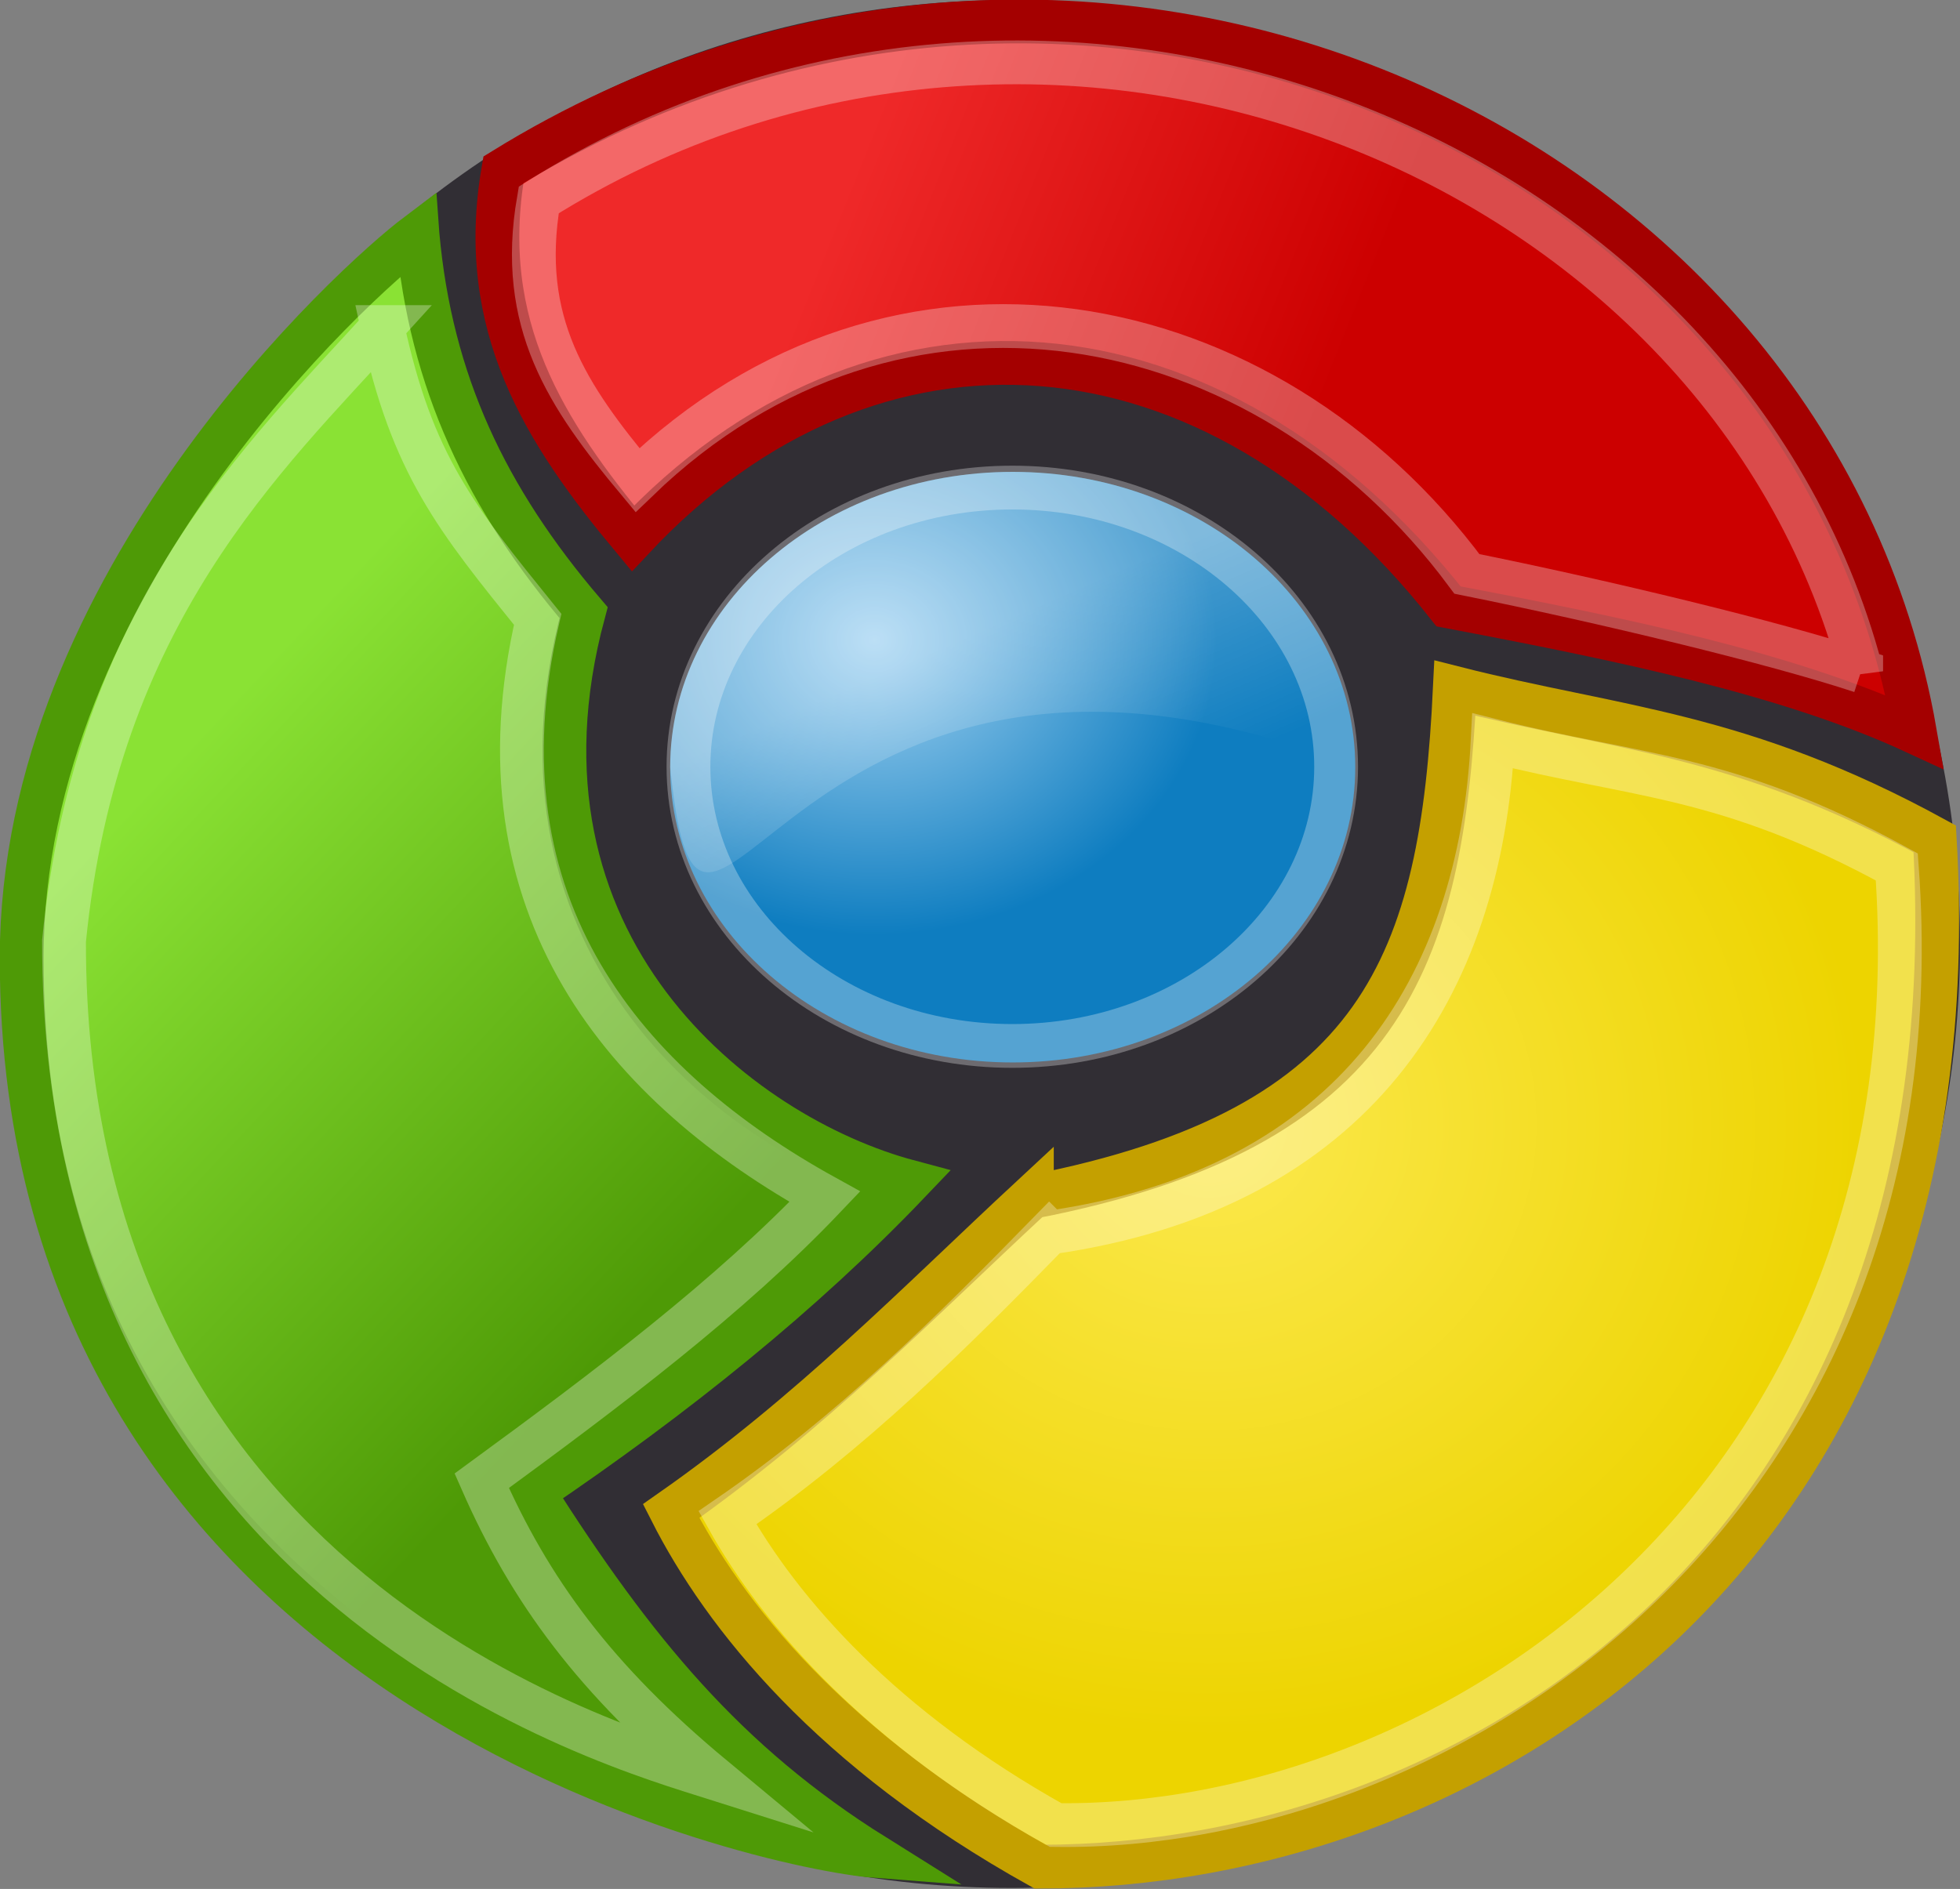 <?xml version="1.0" encoding="UTF-8" standalone="no"?>
<svg
   xmlns:dc="http://purl.org/dc/elements/1.1/"
   xmlns:cc="http://creativecommons.org/ns#"
   xmlns:rdf="http://www.w3.org/1999/02/22-rdf-syntax-ns#"
   xmlns:svg="http://www.w3.org/2000/svg"
   xmlns="http://www.w3.org/2000/svg"
   xmlns:xlink="http://www.w3.org/1999/xlink"
   xmlns:sodipodi="http://sodipodi.sourceforge.net/DTD/sodipodi-0.dtd"
   xmlns:inkscape="http://www.inkscape.org/namespaces/inkscape"
   id="root"
   height="100%"
   width="100%"
   version="1.0"
   viewBox="0 0 44.759 43.146"
   inkscape:version="0.48.0 r9654"
   sodipodi:docname="svg">
  <rect x="0" y="0" width="44.759" height="43.146" fill="#808080" stroke="none"/>
  <sodipodi:namedview
     pagecolor="#ffffff"
     bordercolor="#666666"
     borderopacity="1"
     objecttolerance="10"
     gridtolerance="10"
     guidetolerance="10"
     inkscape:pageopacity="0"
     inkscape:pageshadow="2"
     inkscape:window-width="1440"
     inkscape:window-height="823"
     id="namedview3073"
     showgrid="false"
     fit-margin-top="0"
     fit-margin-left="0"
     fit-margin-right="0"
     fit-margin-bottom="0"
     inkscape:zoom="5.6315654"
     inkscape:cx="22.19085"
     inkscape:cy="20.338438"
     inkscape:window-x="0"
     inkscape:window-y="24"
     inkscape:window-maximized="1"
     inkscape:current-layer="root" />
  <defs
     id="defs4">
    <radialGradient
       id="radialGradient3176"
       gradientUnits="userSpaceOnUse"
       cy="15.051"
       cx="21.744"
       r="8.233">
      <stop
         id="stop3172"
         stop-color="#a5d4f2"
         offset="0" />
      <stop
         id="stop3174"
         stop-color="#0e7dc0"
         offset="1" />
    </radialGradient>
    <linearGradient
       id="linearGradient3506"
       y2="20.499"
       gradientUnits="userSpaceOnUse"
       x2="26.101"
       gradientTransform="matrix(0.95,0,0,0.819,0.717,5.103)"
       y1="15.245"
       x1="23.441">
      <stop
         id="stop3502"
         stop-color="#FFF"
         offset="0" />
      <stop
         id="stop3504"
         stop-color="#FFF"
         stop-opacity="0"
         offset="1" />
    </linearGradient>
    <radialGradient
       id="radialGradient3512"
       gradientUnits="userSpaceOnUse"
       cy="28.597"
       cx="29.003"
       gradientTransform="matrix(1,0,0,0.934,0.007,1.795)"
       r="14.96">
      <stop
         id="stop3234"
         stop-color="#fce94f"
         offset="0" />
      <stop
         id="stop3236"
         stop-color="#edd400"
         offset="1" />
    </radialGradient>
    <linearGradient
       id="linearGradient3524"
       y2="14.615"
       gradientUnits="userSpaceOnUse"
       x2="30.905"
       gradientTransform="matrix(1,0,0,1.025,0.007,-1.156)"
       y1="10.081"
       x1="19.871">
      <stop
         id="stop3242"
         stop-color="#ef2929"
         offset="0" />
      <stop
         id="stop3244"
         stop-color="#C00"
         offset="1" />
    </linearGradient>
    <linearGradient
       id="linearGradient3526"
       y2="28.375"
       gradientUnits="userSpaceOnUse"
       x2="20.647"
       gradientTransform="matrix(1,0,0,1.025,0.007,-1.156)"
       y1="17.122"
       x1="8.923">
      <stop
         id="stop3226"
         stop-color="#8ae234"
         offset="0" />
      <stop
         id="stop3228"
         stop-color="#4e9a06"
         offset="1" />
    </linearGradient>
    <radialGradient
       id="radialGradient7197"
       gradientUnits="userSpaceOnUse"
       cy="31.314"
       cx="23.302"
       gradientTransform="matrix(1,0,0,0.733,0,8.35)"
       r="20.949">
      <stop
         id="stop3491"
         stop-color="#030303"
         offset="0" />
      <stop
         id="stop3493"
         stop-color="#030303"
         stop-opacity="0"
         offset="1" />
    </radialGradient>
    <radialGradient
       inkscape:collect="always"
       xlink:href="#radialGradient7197"
       id="radialGradient3087"
       gradientUnits="userSpaceOnUse"
       gradientTransform="matrix(1,0,0,0.733,0,8.35)"
       cx="23.302"
       cy="31.314"
       r="20.949" />
    <radialGradient
       inkscape:collect="always"
       xlink:href="#radialGradient3512"
       id="radialGradient3089"
       gradientUnits="userSpaceOnUse"
       gradientTransform="matrix(1,0,0,0.934,0.007,1.795)"
       cx="29.003"
       cy="28.597"
       r="14.96" />
    <linearGradient
       inkscape:collect="always"
       xlink:href="#linearGradient3524"
       id="linearGradient3091"
       gradientUnits="userSpaceOnUse"
       gradientTransform="matrix(1,0,0,1.025,0.007,-1.156)"
       x1="19.871"
       y1="10.081"
       x2="30.905"
       y2="14.615" />
    <linearGradient
       inkscape:collect="always"
       xlink:href="#linearGradient3526"
       id="linearGradient3093"
       gradientUnits="userSpaceOnUse"
       gradientTransform="matrix(1,0,0,1.025,0.007,-1.156)"
       x1="8.923"
       y1="17.122"
       x2="20.647"
       y2="28.375" />
    <radialGradient
       inkscape:collect="always"
       xlink:href="#radialGradient3176"
       id="radialGradient3095"
       gradientUnits="userSpaceOnUse"
       cx="21.744"
       cy="15.051"
       r="8.233" />
    <linearGradient
       inkscape:collect="always"
       xlink:href="#linearGradient3506"
       id="linearGradient3097"
       gradientUnits="userSpaceOnUse"
       gradientTransform="matrix(0.95,0,0,0.819,0.717,5.103)"
       x1="23.441"
       y1="15.245"
       x2="26.101"
       y2="20.499" />
    <linearGradient
       inkscape:collect="always"
       xlink:href="#linearGradient3506"
       id="linearGradient3100"
       gradientUnits="userSpaceOnUse"
       gradientTransform="matrix(0.95,0,0,0.819,2.187,2.298)"
       x1="23.441"
       y1="15.245"
       x2="26.101"
       y2="20.499" />
    <radialGradient
       inkscape:collect="always"
       xlink:href="#radialGradient3176"
       id="radialGradient3107"
       gradientUnits="userSpaceOnUse"
       cx="21.744"
       cy="15.051"
       r="8.233"
       gradientTransform="matrix(0.95,0,0,0.819,2.187,2.298)" />
    <linearGradient
       inkscape:collect="always"
       xlink:href="#linearGradient3526"
       id="linearGradient3110"
       gradientUnits="userSpaceOnUse"
       gradientTransform="matrix(1,0,0,1.025,1.477,-3.962)"
       x1="8.923"
       y1="17.122"
       x2="20.647"
       y2="28.375" />
    <linearGradient
       inkscape:collect="always"
       xlink:href="#linearGradient3524"
       id="linearGradient3113"
       gradientUnits="userSpaceOnUse"
       gradientTransform="matrix(1,0,0,1.025,1.477,-3.962)"
       x1="19.871"
       y1="10.081"
       x2="30.905"
       y2="14.615" />
    <radialGradient
       inkscape:collect="always"
       xlink:href="#radialGradient3512"
       id="radialGradient3116"
       gradientUnits="userSpaceOnUse"
       gradientTransform="matrix(1,0,0,0.934,1.477,-1.01)"
       cx="29.003"
       cy="28.597"
       r="14.96" />
    <radialGradient
       inkscape:collect="always"
       xlink:href="#radialGradient7197"
       id="radialGradient3120"
       gradientUnits="userSpaceOnUse"
       gradientTransform="matrix(1.196,0,0,0.709,-2.814,8.593)"
       cx="23.302"
       cy="31.314"
       r="20.949" />
    <radialGradient
       inkscape:collect="always"
       xlink:href="#radialGradient3512"
       id="radialGradient3134"
       gradientUnits="userSpaceOnUse"
       gradientTransform="matrix(1,0,0,0.934,1.477,-1.01)"
       cx="29.003"
       cy="28.597"
       r="14.96" />
    <linearGradient
       inkscape:collect="always"
       xlink:href="#linearGradient3524"
       id="linearGradient3136"
       gradientUnits="userSpaceOnUse"
       gradientTransform="matrix(1,0,0,1.025,1.477,-3.962)"
       x1="19.871"
       y1="10.081"
       x2="30.905"
       y2="14.615" />
    <linearGradient
       inkscape:collect="always"
       xlink:href="#linearGradient3526"
       id="linearGradient3138"
       gradientUnits="userSpaceOnUse"
       gradientTransform="matrix(1,0,0,1.025,1.477,-3.962)"
       x1="8.923"
       y1="17.122"
       x2="20.647"
       y2="28.375" />
    <radialGradient
       inkscape:collect="always"
       xlink:href="#radialGradient3176"
       id="radialGradient3140"
       gradientUnits="userSpaceOnUse"
       gradientTransform="matrix(0.95,0,0,0.819,2.187,2.298)"
       cx="21.744"
       cy="15.051"
       r="8.233" />
    <linearGradient
       inkscape:collect="always"
       xlink:href="#linearGradient3506"
       id="linearGradient3142"
       gradientUnits="userSpaceOnUse"
       gradientTransform="matrix(0.95,0,0,0.819,2.187,2.298)"
       x1="23.441"
       y1="15.245"
       x2="26.101"
       y2="20.499" />
  </defs>
  <g
     id="g3122"
     transform="translate(-2.875,-0.01)">
    <path
       style="fill:#312e34"
       inkscape:connector-curvature="0"
       d="m 47.634,21.573 c 0,11.908 -9.699,21.561 -21.663,21.561 -11.964,0 -21.663,-9.653 -21.663,-21.561 0,-11.908 9.699,-21.561 21.663,-21.561 11.964,0 21.663,9.653 21.663,21.561 z"
       id="path3178" />
    <path
       inkscape:connector-curvature="0"
       stroke-miterlimit="5.714"
       d="m 26.439,27.35 c -2.62,2.433 -5.035,4.932 -8.238,7.175 1.213,2.388 3.661,5.467 8.428,8.122 9.852,0 21.387,-7.145 20.428,-23.476 -4.442,-2.433 -7.266,-2.505 -10.958,-3.444 -0.299,6.238 -1.628,10.062 -9.66,11.624 z"
       style="fill:url(#radialGradient3134);fill-rule:evenodd;stroke:#c4a000;stroke-width:1;stroke-linecap:butt;stroke-linejoin:miter;stroke-miterlimit:5.714;stroke-dasharray:none"
       id="path3208" />
    <path
       inkscape:connector-curvature="0"
       stroke-miterlimit="5.714"
       d="m 46.603,16.731 c -2.902,-1.343 -6.738,-2.129 -10.648,-2.87 -5.395,-6.852 -13.183,-7.376 -18.626,-1.554 -2.024,-2.43 -3.572,-4.86 -2.959,-8.416 13.202,-8.153 29.859,-0.713 32.233,12.84 z"
       style="fill:url(#linearGradient3136);fill-rule:evenodd;stroke:#a40000;stroke-width:1;stroke-linecap:butt;stroke-linejoin:miter;stroke-miterlimit:5.714;stroke-dasharray:none"
       id="path3210" />
    <path
       inkscape:connector-curvature="0"
       stroke-miterlimit="5.714"
       d="m 12.409,5.366 c 0.303,3.371 1.569,6.032 3.793,8.638 -2.049,7.609 3.528,11.956 7.439,12.999 -2.425,2.542 -5.336,4.887 -8.593,7.091 2.298,3.615 4.384,6.171 7.796,8.307 -2.296,-0.176 -19.474,-3.718 -19.474,-20.505 0,-8.556 7.606,-15.451 9.039,-16.531 z"
       style="fill:url(#linearGradient3138);fill-rule:evenodd;stroke:#4e9a06;stroke-width:1;stroke-linecap:butt;stroke-linejoin:miter;stroke-miterlimit:5.714;stroke-dasharray:none"
       id="path3212" />
    <path
       inkscape:connector-curvature="0"
       style="fill:url(#radialGradient3140)"
       d="m 33.824,17.533 c 0,3.725 -3.502,6.745 -7.822,6.745 -4.32,0 -7.822,-3.02 -7.822,-6.745 0,-3.725 3.502,-6.745 7.822,-6.745 4.32,0 7.822,3.02 7.822,6.745 z"
       id="path2398" />
    <path
       inkscape:connector-curvature="0"
       stroke-miterlimit="5.714"
       d="m 11.61,7.48 c 0.678,3.147 1.675,4.362 3.543,6.676 -1.529,6.604 2.041,10.694 6.558,13.189 -2.176,2.29 -4.977,4.398 -7.835,6.488 1.099,2.501 2.578,4.532 5.29,6.784 -2.251,-0.713 -14.852,-4.246 -14.829,-19.115 0.74,-7.492 4.597,-11.065 7.273,-14.022 z"
       style="opacity:0.3;fill:none;stroke:#fefefe;stroke-width:1;stroke-linecap:butt;stroke-linejoin:miter;stroke-miterlimit:5.714;stroke-dasharray:none"
       id="path3479" />
    <path
       inkscape:connector-curvature="0"
       stroke-miterlimit="5.714"
       d="m 26.837,28.165 c -2.236,2.287 -4.502,4.557 -7.35,6.512 1.225,2.191 3.561,4.829 7.495,7.02 8.975,0.118 20.265,-7.415 19.209,-21.885 -3.913,-2.143 -5.977,-2.053 -9.229,-2.881 -0.283,5.59 -3.125,10.236 -10.125,11.234 z"
       style="opacity:0.3;fill:none;stroke:#fefefe;stroke-width:1;stroke-linecap:butt;stroke-linejoin:miter;stroke-miterlimit:5.714;stroke-dasharray:none"
       id="path3481" />
    <path
       inkscape:connector-curvature="0"
       stroke-miterlimit="5.714"
       d="m 45.377,15.342 c -1.955,-0.647 -5.889,-1.596 -9.003,-2.223 -4.612,-6.221 -13.019,-7.866 -18.942,-2.143 -1.595,-1.914 -2.738,-3.599 -2.254,-6.399 11.643,-7.317 27.062,-1.09 30.199,10.766 z"
       style="opacity:0.3;fill:none;stroke:#fcfcfc;stroke-width:1;stroke-linecap:butt;stroke-linejoin:miter;stroke-miterlimit:5.714;stroke-dasharray:none"
       id="path3483" />
    <path
       inkscape:connector-curvature="0"
       stroke-miterlimit="5.714"
       d="m 33.387,17.524 c 0,3.522 -3.311,6.377 -7.395,6.377 -4.084,0 -7.395,-2.855 -7.395,-6.377 0,-3.522 3.311,-6.377 7.395,-6.377 4.084,0 7.395,2.855 7.395,6.377 z"
       style="opacity:0.3;fill:none;stroke:#fcfcfc;stroke-width:1;stroke-linecap:round;stroke-linejoin:round;stroke-miterlimit:5.714;stroke-dasharray:none;stroke-dashoffset:0"
       id="path3485" />
    <path
       inkscape:connector-curvature="0"
       style="opacity:0.25;fill:url(#linearGradient3142)"
       d="m 33.823,17.534 c -13.092,-5.108 -14.886,7.385 -15.644,0 0,-3.723 3.504,-6.745 7.822,-6.745 4.318,0 7.822,3.022 7.822,6.745 z"
       id="path3497" />
  </g>
</svg>
